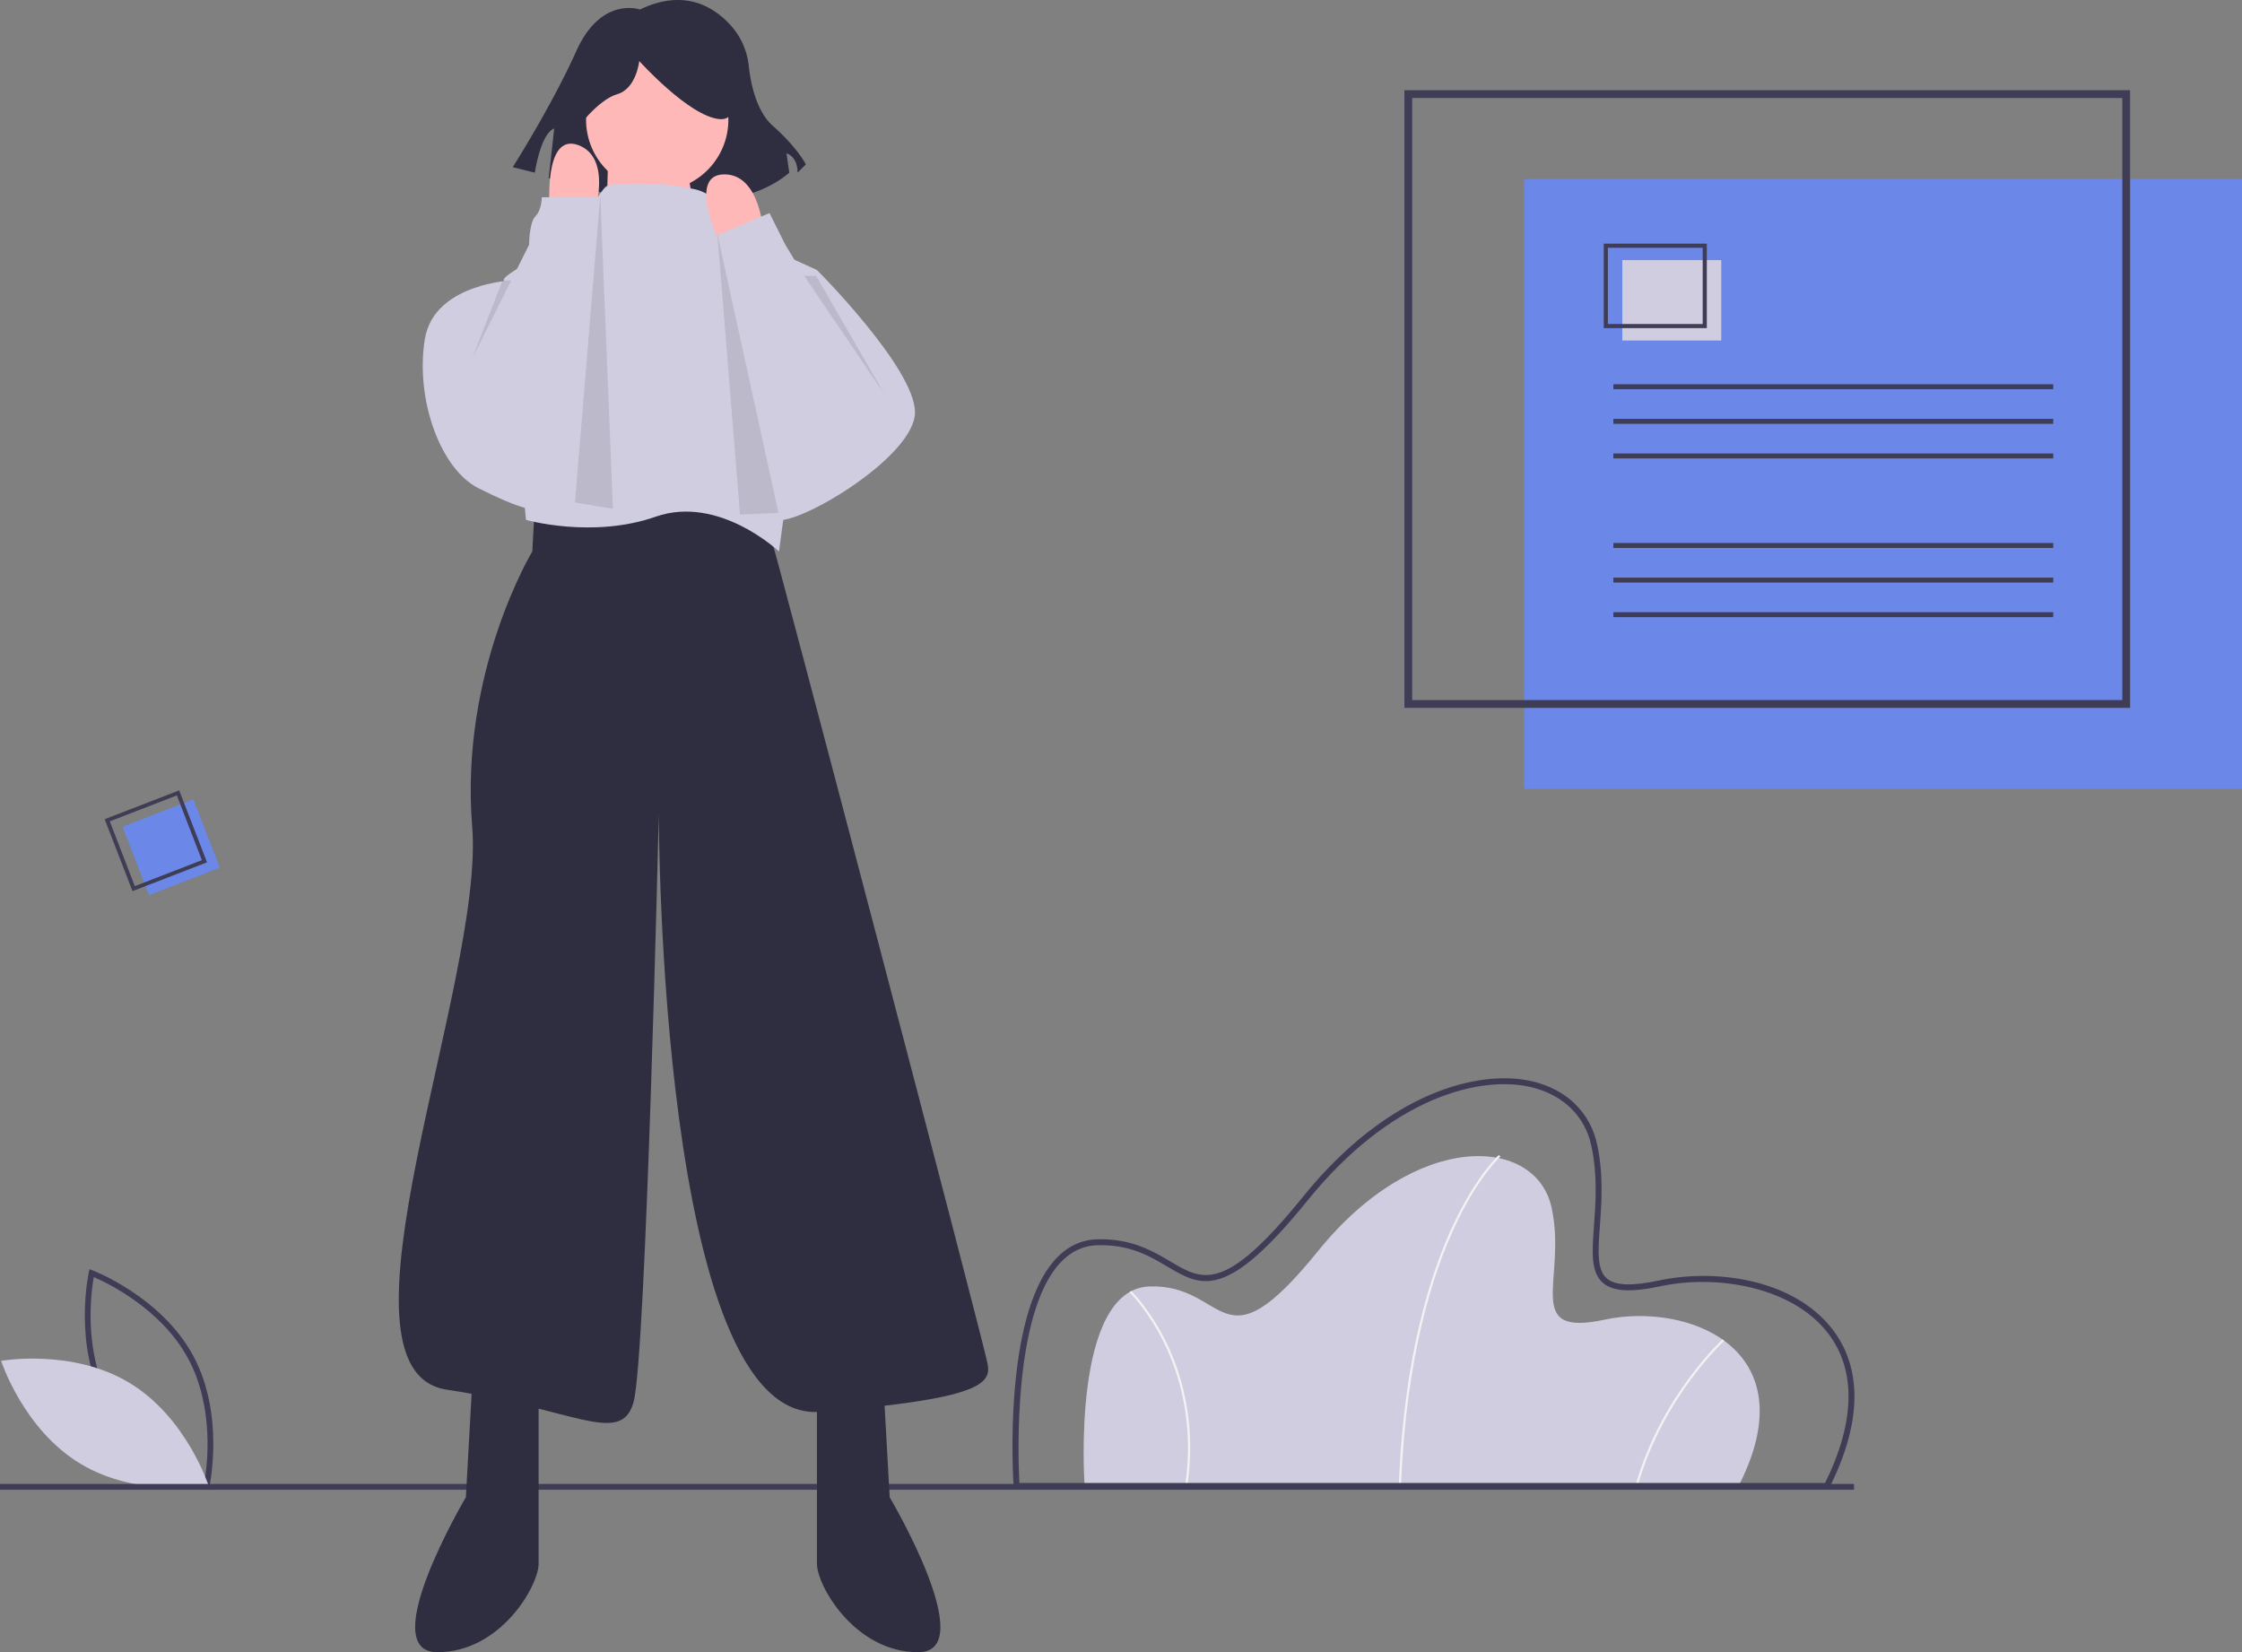 <svg id="e68dbd7a-f016-4106-bd43-819e1c5dde08" data-name="Layer 1" xmlns="http://www.w3.org/2000/svg" width="912.971" height="672.763" viewBox="0 0 912.971 672.763"><rect x="0" y="0" width="912.971" height="672.763" fill="#808080" stroke="none"/><title>exciting_news</title><path d="M851.997,717.677H585.13s-5.409-79.339,26.597-80.24,28.4,35.162,68.52-14.425,88.805-46.882,95.116-17.581-12.171,52.742,21.638,45.53S879.495,662.681,851.997,717.677Z" transform="translate(-143.514 -113.619)" fill="#d0cde1"/><path d="M714.059,717.695l-.901-.036c2.101-52.236,13.041-85.798,21.848-104.755,9.563-20.583,18.778-28.916,18.87-28.998l.599.674c-.091.081-9.198,8.331-18.685,28.775C727.032,632.232,716.151,665.656,714.059,717.695Z" transform="translate(-143.514 -113.619)" fill="#f2f2f2"/><path d="M810.644,717.803l-.865-.252c10.422-35.772,34.964-58.357,35.211-58.581l.606.667C845.351,659.86,820.992,682.285,810.644,717.803Z" transform="translate(-143.514 -113.619)" fill="#f2f2f2"/><path d="M627.163,717.739l-.893-.124c3.536-25.501-2.851-45.287-8.832-57.394-6.476-13.109-13.865-20.269-13.939-20.34l.624-.651c.075.072,7.578,7.342,14.123,20.591C624.283,672.043,630.73,692.011,627.163,717.739Z" transform="translate(-143.514 -113.619)" fill="#f2f2f2"/><path d="M888.216,719.883H556.346l-.077-1.124c-.191-2.797-4.424-68.764,16.95-92.301,4.778-5.262,10.534-8.024,17.107-8.209,13.933-.396,22.688,4.822,29.75,9.011,13.311,7.896,22.104,13.113,54.075-26.402,34.635-42.808,72.005-52.018,93.488-46.897,13.88,3.31,23.447,12.663,26.247,25.662,2.651,12.309,1.807,23.875,1.128,33.168-.726,9.943-1.3,17.797,2.784,21.357,3.409,2.97,10.214,3.24,21.413.85,22.78-4.86,54.565-.701,70.52,19.912,8.584,11.09,15.345,31.249-1.183,64.306Zm-329.605-2.412H886.722c12.317-24.988,12.701-46.098,1.102-61.084-14.636-18.91-45.341-23.887-68.109-19.029-12.168,2.596-19.418,2.168-23.501-1.39-4.993-4.351-4.381-12.735-3.606-23.351.668-9.14,1.498-20.514-1.08-32.485-2.596-12.055-11.508-20.738-24.448-23.823-20.797-4.962-57.123,4.132-91.053,46.067-33.282,41.135-43.308,35.19-57.181,26.96-7.149-4.24-15.266-9.049-28.452-8.675-5.892.166-11.07,2.662-15.39,7.419C555.795,649.233,558.14,708.553,558.611,717.471Z" transform="translate(-143.514 -113.619)" fill="#3f3d56"/><path d="M228.467,720.372l-1.267-.475c-.278-.105-27.993-10.723-40.975-34.799-12.983-24.077-6.626-53.067-6.56-53.356l.299-1.32,1.267.475c.278.105,27.992,10.723,40.975,34.799,12.983,24.077,6.626,53.067,6.56,53.356Zm-40.163-36.395c10.976,20.357,32.877,30.791,38.426,33.174,1.055-5.947,4.364-29.997-6.603-50.334-10.965-20.335-32.874-30.786-38.426-33.174C180.645,639.593,177.338,663.641,188.304,683.977Z" transform="translate(-143.514 -113.619)" fill="#3f3d56"/><path d="M196.146,676.652c23.331,14.037,32.317,41.918,32.317,41.918s-28.842,5.123-52.173-8.914-32.317-41.918-32.317-41.918S172.815,662.615,196.146,676.652Z" transform="translate(-143.514 -113.619)" fill="#d0cde1"/><rect y="604.247" width="754.971" height="2.361" fill="#3f3d56"/><path d="M404.108,117.496s-15.765-5.63-25.9,16.891-25.9,47.296-25.9,47.296l9.009,2.252s2.252-15.765,7.883-18.017l-2.252,20.27s67.566,23.648,97.97-2.252l-1.126-7.883s4.504,1.126,4.504,7.883l3.378-3.378s-3.378-6.757-13.513-15.765c-6.652-5.913-8.938-17.162-9.724-24.196a29.28,29.28,0,0,0-6.741-15.945C434.961,116.846,422.689,108.55,404.108,117.496Z" transform="translate(-143.514 -113.619)" fill="#2f2e41"/><path d="M361.556,315.001l-1.288,23.183s-29.622,48.941-24.471,112.05S273.977,671.756,325.494,679.484s70.836,23.183,75.988,5.152,10.303-239.554,10.303-239.554,0,248.57,65.684,243.418,69.548-11.591,68.26-19.319-87.579-336.149-88.867-338.724-27.046-20.607-27.046-20.607Z" transform="translate(-143.514 -113.619)" fill="#2f2e41"/><path d="M335.798,676.908,333.222,723.273s-37.35,63.108-11.591,63.108,41.214-27.046,41.214-36.062v-70.836Z" transform="translate(-143.514 -113.619)" fill="#2f2e41"/><path d="M503.228,676.908l2.576,46.365s37.35,63.108,11.591,63.108-41.214-27.046-41.214-36.062v-70.836Z" transform="translate(-143.514 -113.619)" fill="#2f2e41"/><circle cx="267.627" cy="48.763" r="28.978" fill="#ffb8b8"/><path d="M391.192,168.821s0,42.502-3.079,45.077,41.06,1.288,41.06,1.288-7.185-37.35-6.159-39.926S391.192,168.821,391.192,168.821Z" transform="translate(-143.514 -113.619)" fill="#ffb8b8"/><path d="M447.847,210.679s-9.659-17.387-21.251-19.963c-14.511-3.225-33.486-2.576-36.062-1.288s-13.523,21.251-13.523,21.251-28.334,14.167-28.334,16.743,9.015,97.882,9.015,97.882,27.046,7.728,52.805-1.288,50.229,14.167,50.229,14.167l15.455-114.625Z" transform="translate(-143.514 -113.619)" fill="#d0cde1"/><path d="M356.404,227.422s-36.062,0-39.926,24.471,6.44,52.805,21.895,60.532,25.759,11.591,29.622,6.44S356.404,227.422,356.404,227.422Z" transform="translate(-143.514 -113.619)" fill="#d0cde1"/><path d="M465.878,223.558h10.303s39.926,39.926,39.926,57.957S468.454,327.88,459.438,325.304,465.878,223.558,465.878,223.558Z" transform="translate(-143.514 -113.619)" fill="#d0cde1"/><path d="M377.923,166.627s9.009-12.387,16.891-14.639S403.823,138.475,403.823,138.475s20.27,22.522,32.657,23.648,1.126-27.026,1.126-27.026l-22.522-5.63-21.396,2.252-16.891,11.261Z" transform="translate(-143.514 -113.619)" fill="#2f2e41"/><polygon points="204.519 114.447 189.064 154.373 208.794 114.026 204.519 114.447" opacity="0.1"/><polygon points="327.452 112.321 360.358 160.812 332.346 112.321 327.452 112.321" opacity="0.1"/><path d="M436.689,212.828s-13.521-27.915,1.551-28.204,16.2,24.122,16.2,24.122Z" transform="translate(-143.514 -113.619)" fill="#ffb8b8"/><path d="M500.652,275.075l-37.35-61.82-6.44-12.879L435.536,209.416l4.584,30.885s-1.288,20.607,3.864,27.046,24.471,51.517,24.471,51.517Z" transform="translate(-143.514 -113.619)" fill="#d0cde1"/><polygon points="292.098 95.128 301.346 209.524 316.999 208.831 292.098 95.128" opacity="0.1"/><path d="M367.352,198.443s-2.576-30.91,11.591-25.759,6.44,28.334,6.44,28.334Z" transform="translate(-143.514 -113.619)" fill="#ffb8b8"/><path d="M330.646,269.923l28.334-56.669s0-9.015,2.576-11.591,2.576-7.728,2.576-7.728h24.456l1.302,25.759s5.152,19.319,0,43.789-12.879,55.381-14.167,55.381S328.07,299.546,330.646,269.923Z" transform="translate(-143.514 -113.619)" fill="#d0cde1"/><polygon points="244.444 79.673 234.141 204.602 249.596 207.178 244.444 79.673" opacity="0.1"/><rect x="197.77" y="443.678" width="30.913" height="29.842" transform="translate(-294.583 -5.829) rotate(-21.144)" fill="#6b87e8"/><path d="M227.815,464.746l-30.349,11.738-11.331-29.298,30.349-11.738Zm-29.398,9.686,27.314-10.564-10.198-26.368-27.314,10.564Z" transform="translate(-143.514 -113.619)" fill="#3f3d56"/><rect x="764.15" y="186.512" width="292.336" height="248.328" transform="translate(1677.122 507.734) rotate(-180)" fill="#6b87e8"/><path d="M1010.921,401.85H715.413V150.349h295.508Zm-292.335-3.173h289.162V153.521H718.586Z" transform="translate(-143.514 -113.619)" fill="#3f3d56"/><rect x="656.983" y="221.104" width="179.127" height="2.013" fill="#3f3d56"/><rect x="656.983" y="235.192" width="179.127" height="2.013" fill="#3f3d56"/><rect x="656.983" y="249.281" width="179.127" height="2.013" fill="#3f3d56"/><rect x="656.983" y="156.471" width="179.127" height="2.013" fill="#3f3d56"/><rect x="656.983" y="170.56" width="179.127" height="2.013" fill="#3f3d56"/><rect x="656.983" y="184.649" width="179.127" height="2.013" fill="#3f3d56"/><rect x="660.626" y="105.917" width="40.29" height="32.736" fill="#d0cde1"/><path d="M838.555,247.236h-41.969V212.821h41.969Zm-40.29-1.679h38.612V214.5H798.265Z" transform="translate(-143.514 -113.619)" fill="#3f3d56"/></svg>